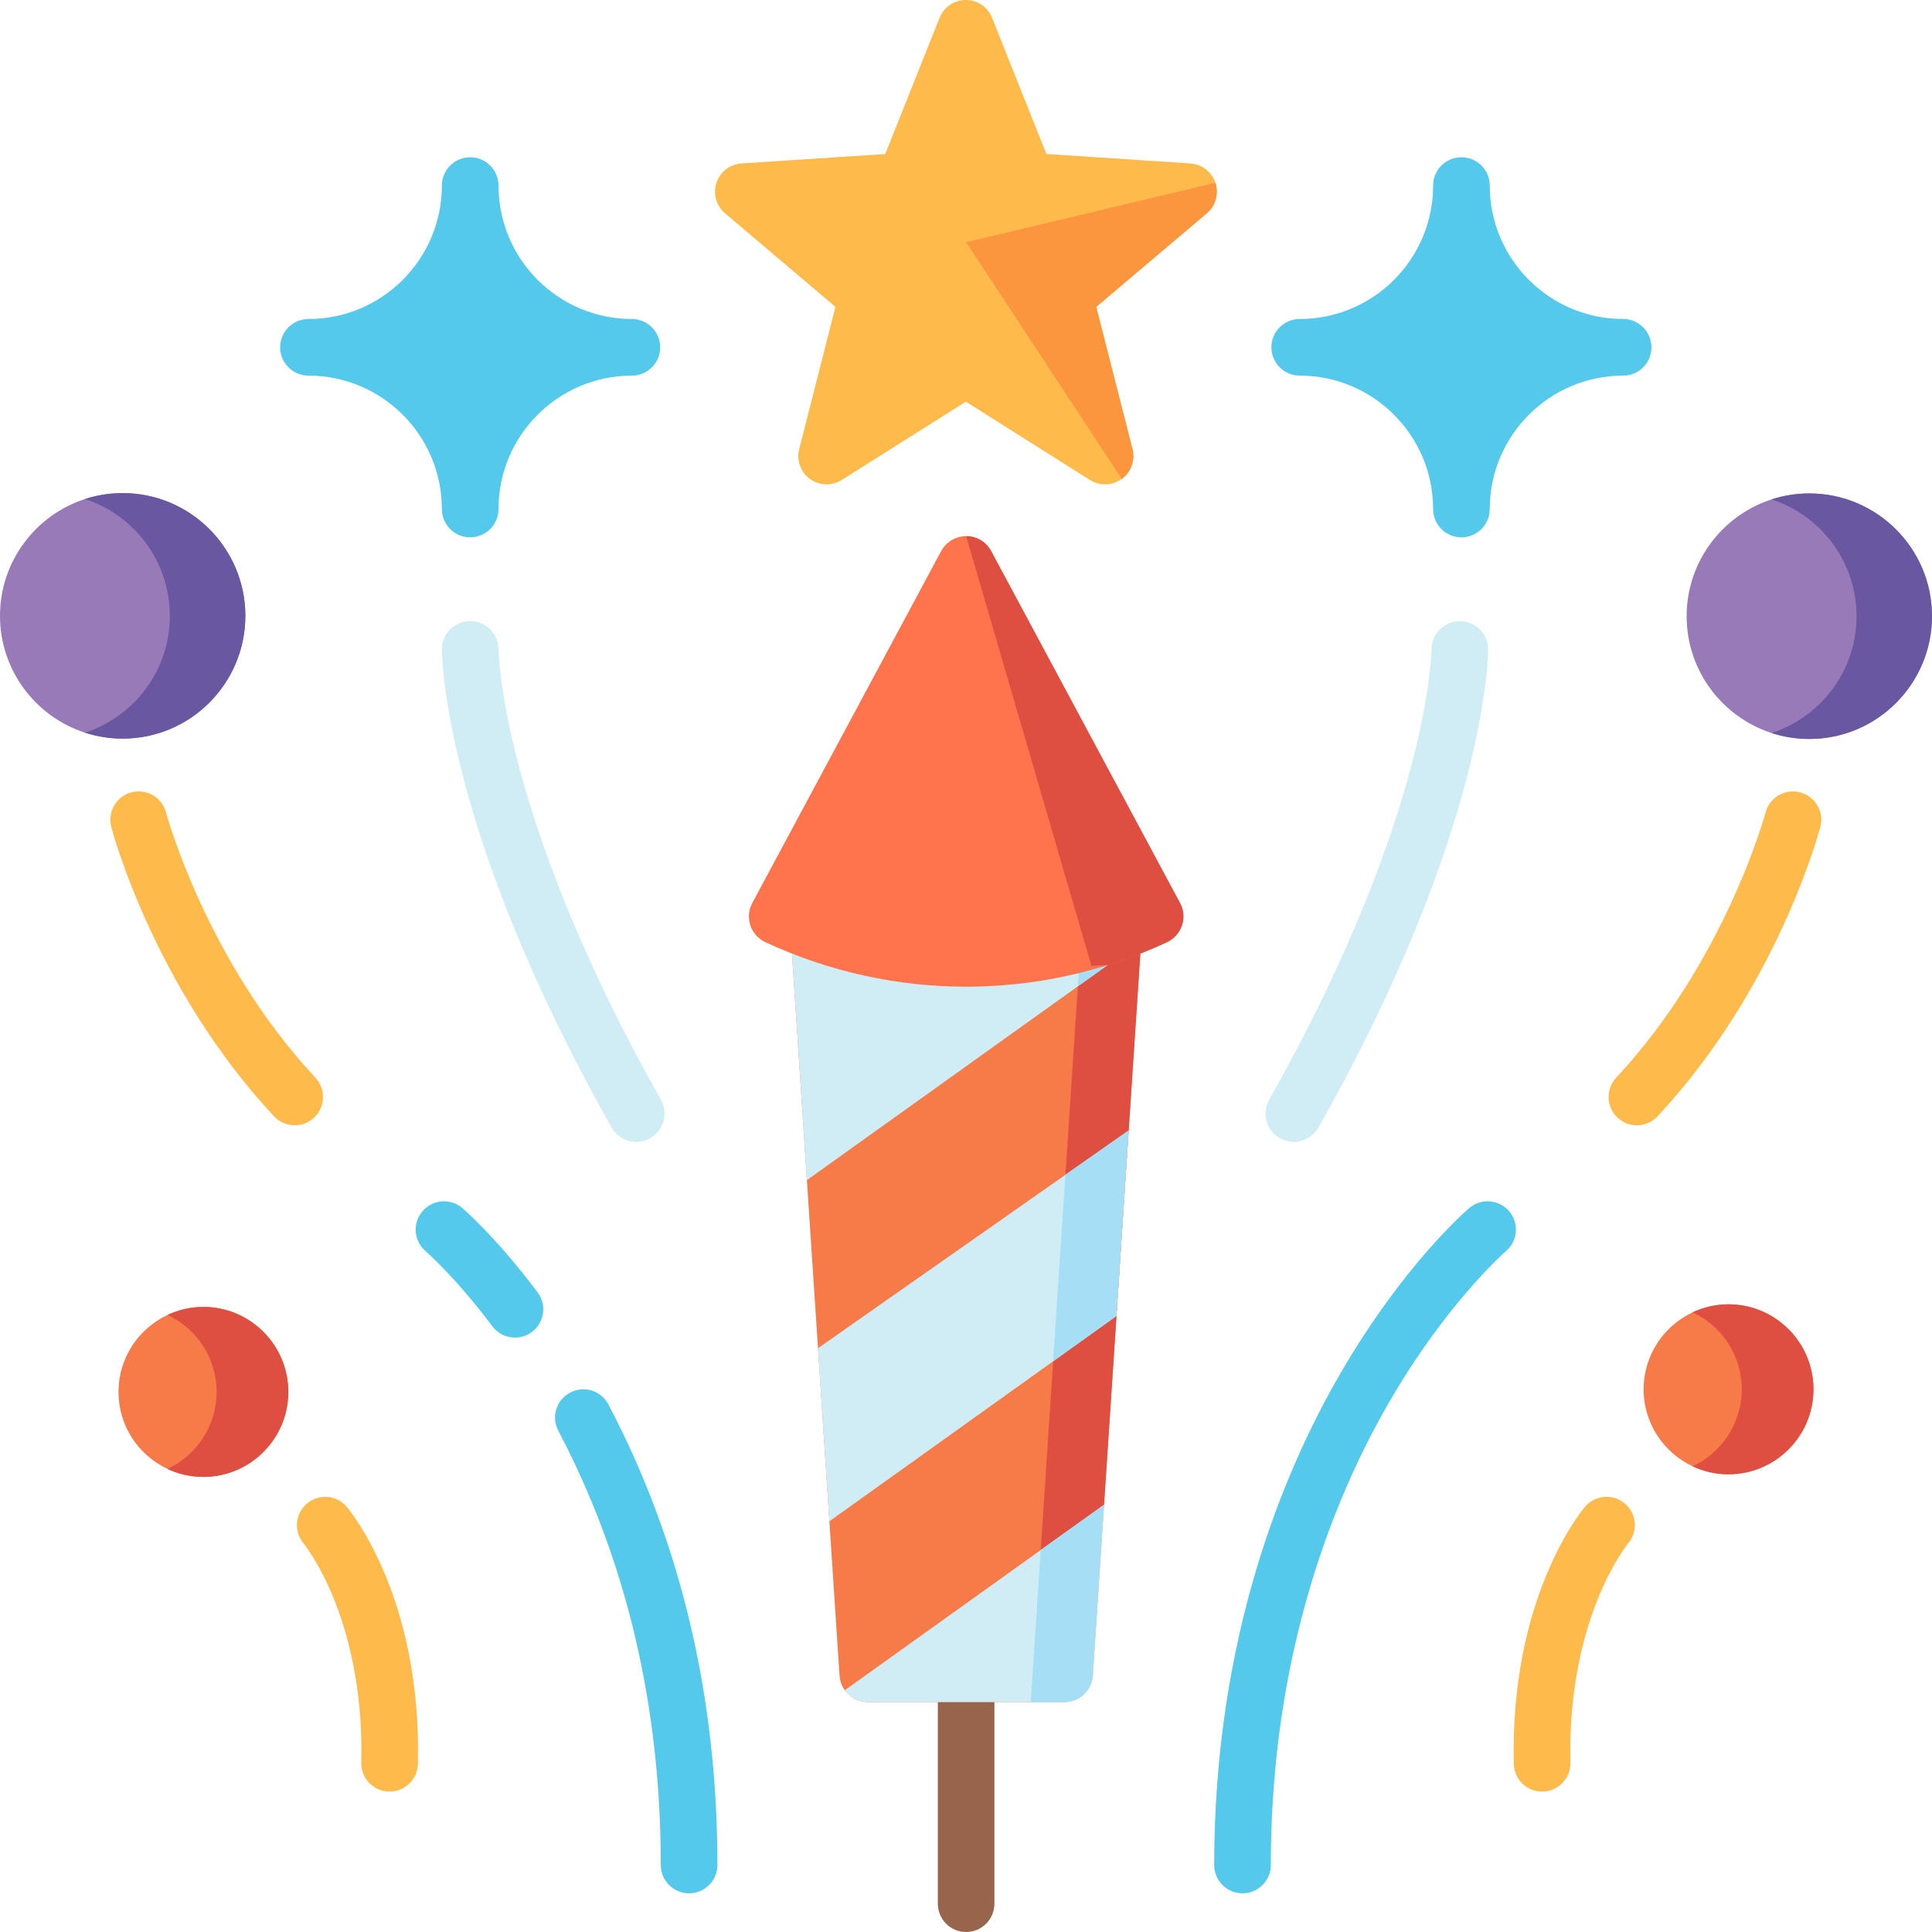 <svg width="45" height="45" viewBox="0 0 45 45" fill="none" xmlns="http://www.w3.org/2000/svg">
<g clip-path="url(#clip0_57_445)">
<path d="M13.28 32.436C12.958 32.605 12.834 33.004 13.004 33.326C14.588 36.332 15.391 39.734 15.391 43.44C15.391 43.804 15.686 44.099 16.05 44.099C16.414 44.099 16.71 43.804 16.71 43.44C16.71 39.518 15.855 35.909 14.17 32.712C14.001 32.389 13.602 32.266 13.28 32.436Z" fill="#54C9EB"/>
<path d="M10.768 28.138C10.491 27.902 10.076 27.936 9.84 28.212C9.603 28.488 9.636 28.904 9.912 29.141C9.919 29.147 10.599 29.735 11.467 30.891C11.596 31.064 11.794 31.155 11.995 31.155C12.132 31.155 12.271 31.112 12.39 31.023C12.681 30.804 12.74 30.391 12.521 30.1C11.557 28.815 10.8 28.165 10.768 28.138Z" fill="#54C9EB"/>
<path d="M35.151 28.213C34.915 27.935 34.499 27.902 34.222 28.138C34.16 28.19 32.692 29.455 31.225 31.981C29.882 34.293 28.281 38.158 28.281 43.439C28.281 43.803 28.576 44.099 28.941 44.099C29.305 44.099 29.6 43.803 29.6 43.439C29.6 38.481 31.087 34.861 32.334 32.697C33.689 30.346 35.064 29.153 35.077 29.141C35.354 28.905 35.387 28.489 35.151 28.213Z" fill="#54C9EB"/>
<path d="M7.346 25.101C4.804 22.378 3.878 18.966 3.867 18.925C3.775 18.573 3.414 18.362 3.062 18.455C2.71 18.547 2.5 18.908 2.592 19.26C2.632 19.413 3.603 23.023 6.382 26.001C6.512 26.14 6.688 26.21 6.864 26.21C7.025 26.21 7.187 26.152 7.314 26.033C7.58 25.785 7.595 25.367 7.346 25.101Z" fill="#FFBA4C"/>
<path d="M41.929 18.456C41.577 18.363 41.216 18.573 41.123 18.925C41.114 18.959 40.189 22.375 37.644 25.101C37.396 25.368 37.41 25.785 37.676 26.033C37.803 26.152 37.965 26.211 38.126 26.211C38.302 26.211 38.478 26.14 38.608 26.001C41.387 23.023 42.358 19.413 42.398 19.26C42.491 18.908 42.281 18.548 41.929 18.456Z" fill="#FFBA4C"/>
<path d="M7.151 35.02C6.873 35.253 6.837 35.668 7.068 35.947C7.072 35.951 7.43 36.388 7.773 37.231C8.089 38.009 8.457 39.304 8.415 41.054C8.406 41.418 8.694 41.721 9.058 41.729C9.064 41.73 9.069 41.73 9.074 41.73C9.431 41.73 9.724 41.445 9.733 41.086C9.827 37.203 8.147 35.181 8.076 35.096C7.841 34.82 7.428 34.786 7.151 35.02Z" fill="#FFBA4C"/>
<path d="M37.846 35.02C37.569 34.785 37.153 34.819 36.917 35.096C36.845 35.18 35.166 37.203 35.26 41.086C35.268 41.445 35.562 41.73 35.918 41.73C35.924 41.73 35.929 41.729 35.935 41.729C36.299 41.721 36.587 41.418 36.578 41.054C36.536 39.304 36.904 38.009 37.22 37.231C37.559 36.397 37.912 35.961 37.924 35.947C38.157 35.67 38.123 35.255 37.846 35.02Z" fill="#FFBA4C"/>
<path d="M14.819 26.596C14.929 26.596 15.041 26.568 15.143 26.511C15.46 26.331 15.572 25.929 15.393 25.612C13.451 22.176 12.527 19.506 12.093 17.871C11.634 16.143 11.612 15.178 11.611 15.126C11.611 15.124 11.611 15.124 11.611 15.124C11.61 14.76 11.316 14.466 10.952 14.466C10.588 14.466 10.293 14.762 10.293 15.126C10.293 15.295 10.338 19.346 14.245 26.261C14.366 26.476 14.589 26.596 14.819 26.596Z" fill="#D0EDF5"/>
<path d="M29.812 26.511C29.914 26.568 30.026 26.596 30.135 26.596C30.365 26.596 30.589 26.475 30.71 26.261C34.617 19.346 34.662 15.295 34.662 15.126C34.662 14.762 34.368 14.469 34.005 14.467H34.003C33.64 14.467 33.346 14.761 33.343 15.123C33.343 15.133 33.332 16.103 32.862 17.871C32.428 19.506 31.503 22.176 29.562 25.612C29.383 25.929 29.495 26.331 29.812 26.511Z" fill="#D0EDF5"/>
<path d="M14.718 7.43C13.005 7.43 11.611 6.036 11.611 4.322C11.611 3.958 11.315 3.663 10.951 3.663C10.587 3.663 10.292 3.958 10.292 4.322C10.292 6.036 8.898 7.43 7.185 7.43C6.821 7.43 6.525 7.725 6.525 8.09C6.525 8.454 6.821 8.749 7.185 8.749C8.898 8.749 10.292 10.143 10.292 11.857C10.292 12.221 10.587 12.516 10.951 12.516C11.315 12.516 11.611 12.221 11.611 11.857C11.611 10.143 13.005 8.749 14.718 8.749C15.082 8.749 15.377 8.454 15.377 8.09C15.377 7.726 15.082 7.43 14.718 7.43Z" fill="#54C9EB"/>
<path d="M37.806 7.43C36.093 7.43 34.699 6.036 34.699 4.322C34.699 3.958 34.403 3.663 34.039 3.663C33.675 3.663 33.38 3.958 33.38 4.322C33.38 6.036 31.986 7.43 30.273 7.43C29.909 7.43 29.613 7.725 29.613 8.09C29.613 8.454 29.909 8.749 30.273 8.749C31.986 8.749 33.38 10.143 33.38 11.857C33.38 12.221 33.675 12.516 34.039 12.516C34.403 12.516 34.699 12.221 34.699 11.857C34.699 10.143 36.093 8.749 37.806 8.749C38.17 8.749 38.465 8.454 38.465 8.09C38.465 7.726 38.17 7.43 37.806 7.43Z" fill="#54C9EB"/>
<path d="M28.109 4.968L25.533 7.148L26.378 10.46C26.445 10.721 26.345 10.997 26.127 11.155C26.012 11.239 25.876 11.282 25.739 11.282C25.617 11.282 25.495 11.248 25.387 11.18L22.496 9.356L19.605 11.18C19.377 11.324 19.083 11.314 18.865 11.155C18.647 10.997 18.548 10.721 18.615 10.46L19.459 7.148L16.887 4.968C16.682 4.794 16.603 4.513 16.688 4.258C16.772 4.003 17.002 3.824 17.27 3.807L20.619 3.587L21.884 0.416C21.984 0.164 22.226 0 22.496 0C22.766 0 23.008 0.164 23.108 0.416L24.373 3.587L27.725 3.807C27.994 3.824 28.225 4.004 28.309 4.258C28.393 4.513 28.314 4.795 28.109 4.968Z" fill="#FFBA4C"/>
<path d="M22.503 38.325C22.139 38.325 21.844 38.62 21.844 38.985V44.341C21.844 44.705 22.139 45 22.503 45C22.867 45 23.162 44.705 23.162 44.341V38.985C23.162 38.62 22.867 38.325 22.503 38.325Z" fill="#98654C"/>
<path d="M26.585 21.851L26.58 21.919L26.289 26.329V26.33L26.005 30.652V30.653L25.715 35.048L25.453 39.028C25.43 39.374 25.143 39.644 24.796 39.644H20.212C19.993 39.644 19.797 39.536 19.677 39.368C19.607 39.272 19.564 39.155 19.555 39.028L19.508 38.326L19.318 35.435V35.434L19.053 31.403L18.794 27.488L18.423 21.851C18.411 21.669 18.475 21.49 18.6 21.357C18.725 21.224 18.899 21.148 19.081 21.148H25.927C26.109 21.148 26.283 21.224 26.408 21.357C26.533 21.49 26.597 21.669 26.585 21.851Z" fill="#F77A49"/>
<path d="M26.408 21.357C26.283 21.223 26.109 21.148 25.927 21.148H25.226L24.135 37.709L25.715 35.048L26.005 30.653V30.652L26.289 26.33V26.329L26.58 21.919L26.585 21.851C26.597 21.669 26.533 21.49 26.408 21.357Z" fill="#DE4F42"/>
<path d="M26.289 26.33L26.004 30.652V30.652L24.53 31.707L19.318 35.434L19.053 31.402L24.816 27.363L26.289 26.33Z" fill="#D0EDF5"/>
<path d="M26.585 21.851L26.58 21.919L25.105 22.974L18.794 27.488L18.423 21.851C18.411 21.669 18.475 21.49 18.6 21.357C18.725 21.223 18.899 21.148 19.081 21.148H25.927C26.109 21.148 26.283 21.223 26.408 21.357C26.533 21.49 26.597 21.669 26.585 21.851Z" fill="#D0EDF5"/>
<path d="M24.241 36.103L19.678 39.368C19.797 39.536 19.993 39.644 20.213 39.644H24.797C25.144 39.644 25.431 39.374 25.454 39.028L25.716 35.048L24.241 36.103Z" fill="#D0EDF5"/>
<path d="M25.715 35.048L25.453 39.028C25.43 39.374 25.143 39.644 24.796 39.644H24.008L24.24 36.103L25.715 35.048Z" fill="#A6DFF5"/>
<path d="M24.815 27.363L26.288 26.33L26.003 30.652V30.653L24.529 31.707L24.815 27.363Z" fill="#A6DFF5"/>
<path d="M26.408 21.357C26.533 21.49 26.597 21.669 26.585 21.851L26.581 21.919L25.105 22.974L25.226 21.148H25.927C26.109 21.148 26.284 21.223 26.408 21.357Z" fill="#A6DFF5"/>
<path d="M27.53 21.553C27.472 21.726 27.347 21.866 27.183 21.944C26.728 22.155 26.264 22.334 25.793 22.481C24.721 22.815 23.613 22.982 22.503 22.982C20.907 22.982 19.311 22.635 17.824 21.944C17.66 21.866 17.535 21.726 17.477 21.553C17.42 21.382 17.436 21.194 17.522 21.034L21.922 12.835C22.038 12.621 22.261 12.488 22.503 12.488C22.746 12.488 22.969 12.621 23.084 12.835L27.485 21.034C27.57 21.194 27.587 21.382 27.53 21.553Z" fill="#FF734D"/>
<path d="M27.53 21.553C27.472 21.726 27.348 21.866 27.183 21.944C26.729 22.155 26.265 22.334 25.793 22.481L25.422 22.495L22.504 12.488C22.747 12.488 22.97 12.621 23.085 12.835L27.485 21.034C27.571 21.194 27.588 21.382 27.53 21.553Z" fill="#DE4F42"/>
<path d="M5.714 14.344C5.714 15.921 4.432 17.204 2.857 17.204C2.55 17.204 2.255 17.155 1.978 17.065C0.831 16.694 0 15.614 0 14.344C0 13.075 0.831 11.995 1.978 11.624C2.255 11.534 2.55 11.485 2.857 11.485C4.432 11.485 5.714 12.768 5.714 14.344Z" fill="#997AB8"/>
<path d="M5.715 14.344C5.715 15.921 4.433 17.204 2.858 17.204C2.551 17.204 2.255 17.155 1.979 17.065C3.125 16.693 3.956 15.614 3.956 14.344C3.956 13.075 3.125 11.996 1.979 11.624C2.255 11.534 2.551 11.485 2.858 11.485C4.433 11.485 5.715 12.768 5.715 14.344Z" fill="#6957A1"/>
<path d="M44.999 14.352C44.999 15.929 43.718 17.212 42.142 17.212C41.835 17.212 41.54 17.164 41.263 17.073C40.116 16.702 39.285 15.623 39.285 14.352C39.285 13.083 40.116 12.003 41.263 11.632C41.54 11.542 41.835 11.493 42.142 11.493C43.718 11.493 44.999 12.776 44.999 14.352Z" fill="#997AB8"/>
<path d="M45 14.352C45 15.929 43.718 17.212 42.143 17.212C41.836 17.212 41.541 17.164 41.264 17.073C42.41 16.701 43.242 15.623 43.242 14.352C43.242 13.083 42.41 12.004 41.264 11.632C41.541 11.542 41.836 11.493 42.143 11.493C43.718 11.493 45 12.776 45 14.352Z" fill="#6957A1"/>
<path d="M6.716 32.421C6.716 33.512 5.828 34.4 4.738 34.4C4.44 34.4 4.157 34.334 3.903 34.214C3.228 33.899 2.76 33.214 2.76 32.421C2.76 31.628 3.228 30.942 3.903 30.628C4.157 30.508 4.44 30.441 4.738 30.441C5.828 30.441 6.716 31.329 6.716 32.421Z" fill="#F77A49"/>
<path d="M6.715 32.421C6.715 33.512 5.828 34.4 4.738 34.4C4.44 34.4 4.157 34.334 3.902 34.214C4.577 33.899 5.045 33.213 5.045 32.421C5.045 31.628 4.577 30.942 3.902 30.628C4.157 30.508 4.44 30.441 4.738 30.441C5.828 30.441 6.715 31.329 6.715 32.421Z" fill="#DE4F42"/>
<path d="M42.239 32.36C42.239 33.451 41.351 34.339 40.261 34.339C39.963 34.339 39.68 34.273 39.426 34.153C38.752 33.838 38.283 33.153 38.283 32.36C38.283 31.567 38.752 30.881 39.426 30.566C39.68 30.447 39.963 30.38 40.261 30.38C41.351 30.38 42.239 31.268 42.239 32.36Z" fill="#F77A49"/>
<path d="M42.239 32.36C42.239 33.451 41.351 34.339 40.261 34.339C39.963 34.339 39.68 34.273 39.426 34.153C40.1 33.838 40.569 33.152 40.569 32.36C40.569 31.567 40.1 30.881 39.426 30.566C39.68 30.447 39.963 30.38 40.261 30.38C41.351 30.38 42.239 31.268 42.239 32.36Z" fill="#DE4F42"/>
<path d="M28.108 4.968L25.532 7.148L26.377 10.46C26.444 10.721 26.345 10.997 26.127 11.155L22.504 5.641L28.308 4.258C28.392 4.513 28.313 4.795 28.108 4.968Z" fill="#FB963F"/>
</g>
<defs>
<clipPath id="clip0_57_445">
<rect width="45" height="45" fill="white"/>
</clipPath>
</defs>
</svg>
